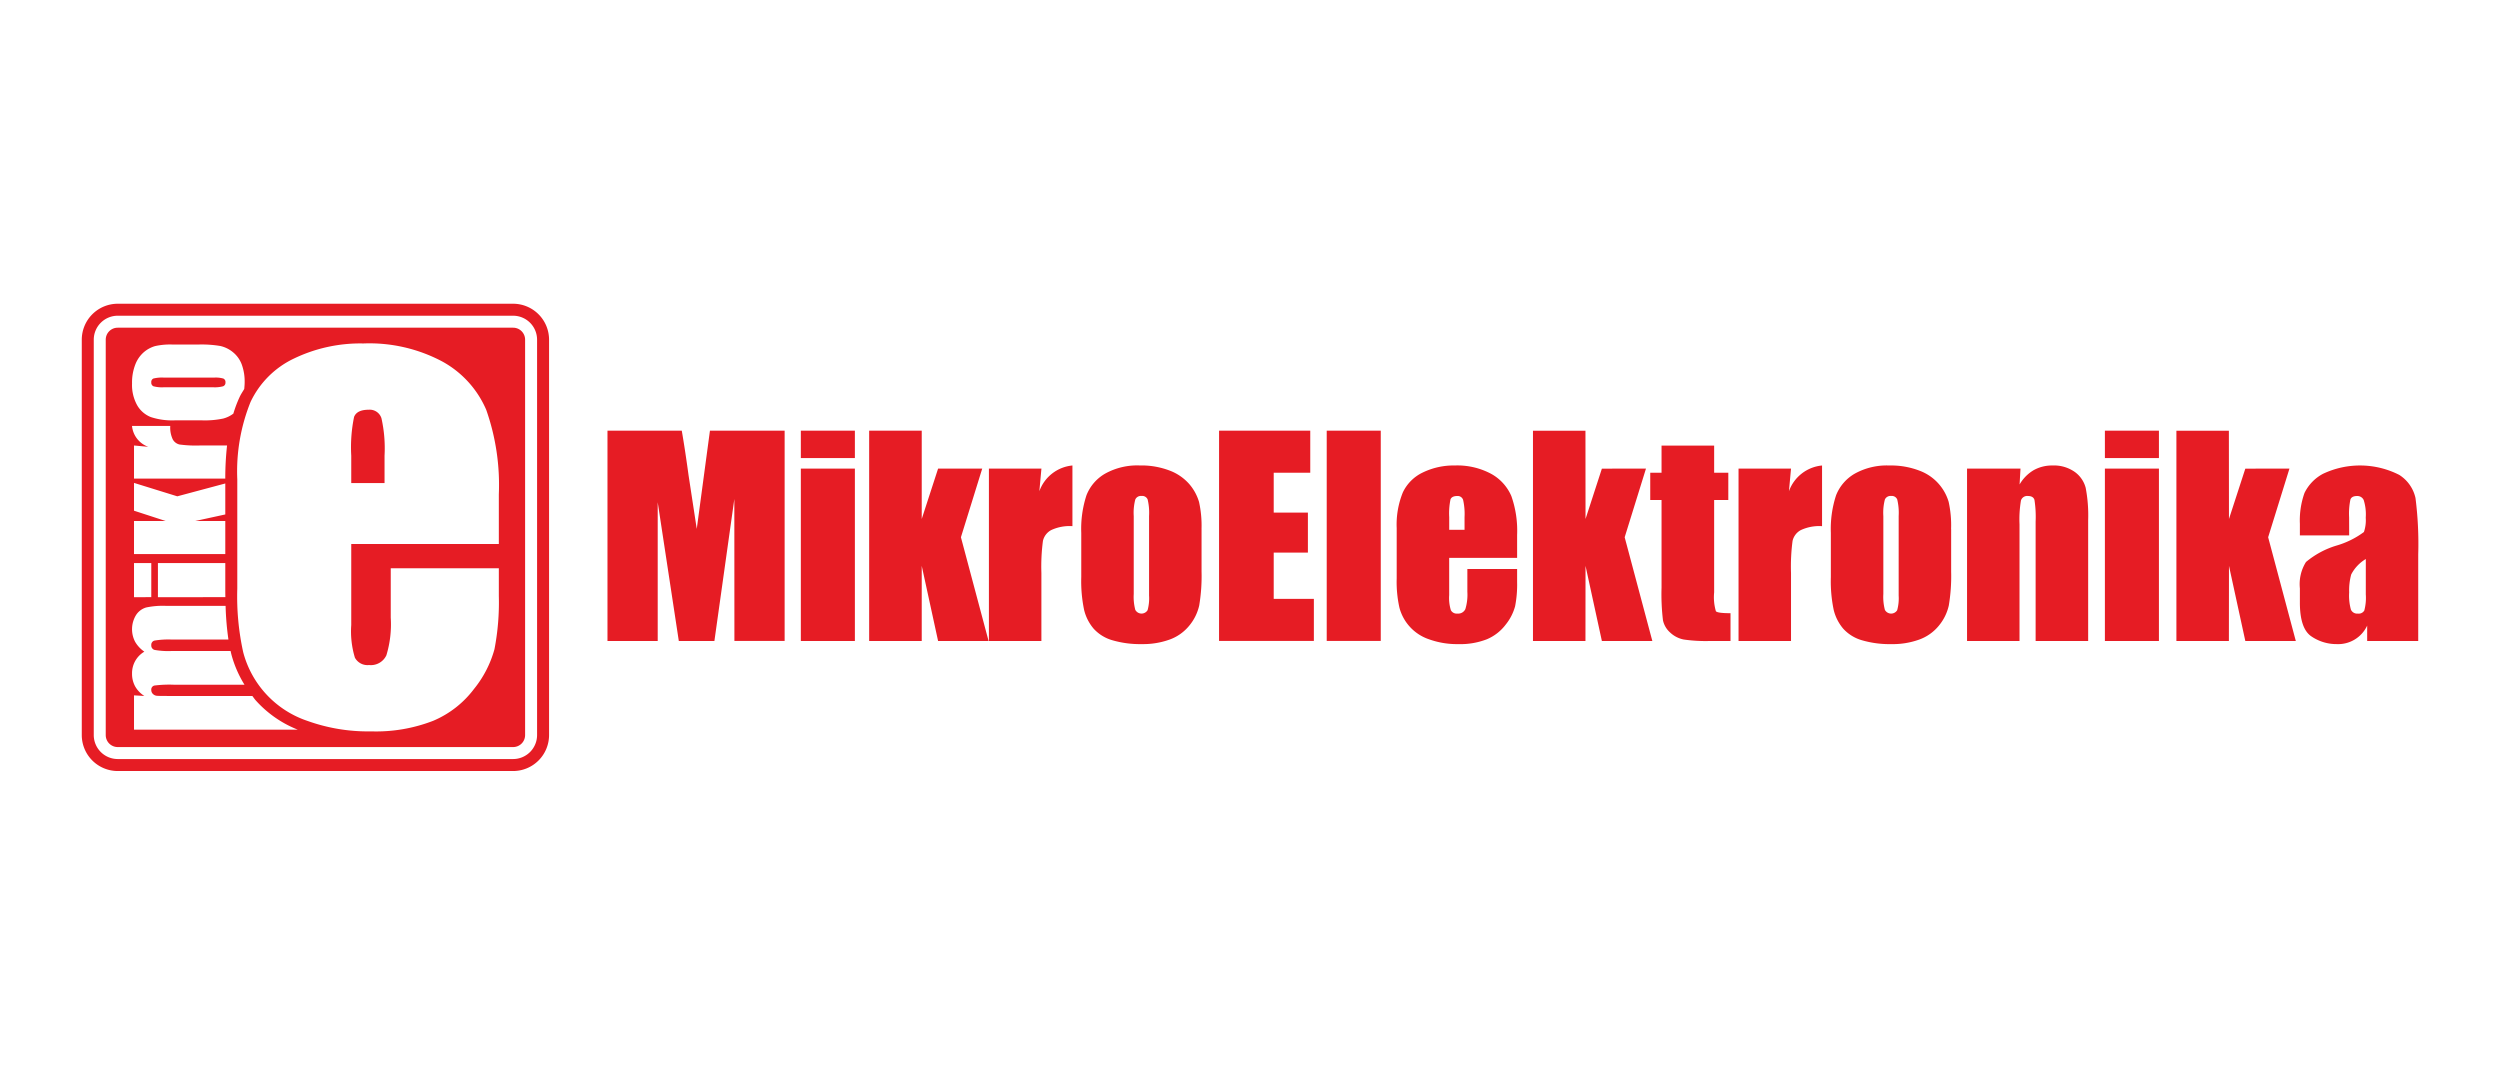 <svg xmlns="http://www.w3.org/2000/svg" width="214" height="92" viewBox="0 0 214 92"><defs><style>.a{fill:none;}.b{fill:#e61c24;}</style></defs><title>MikroElektronikaLogo</title><rect class="a" width="214" height="92"/><path class="b" d="M8.026,29.077a2.053,2.053,0,0,1,2.051-2.051H43.923a2.053,2.053,0,0,1,2.051,2.051V62.923a2.053,2.053,0,0,1-2.051,2.051H10.077a2.053,2.053,0,0,1-2.051-2.051V29.077M7,29.077V62.923A3.08,3.08,0,0,0,10.077,66H43.923A3.08,3.08,0,0,0,47,62.923V29.077A3.08,3.08,0,0,0,43.923,26H10.077A3.08,3.08,0,0,0,7,29.077Zm23.309,6.611a12.86,12.86,0,0,0-.242,3.321v2.342h2.85V39.009a11.756,11.756,0,0,0-.266-3.212,1.05,1.05,0,0,0-1.086-.724Q30.55,35.073,30.309,35.688ZM19.3,32.737a.326.326,0,0,0-.182-.333,2.362,2.362,0,0,0-.785-.081H14.037a3.1,3.1,0,0,0-.9.077.318.318,0,0,0-.187.33.331.331,0,0,0,.187.336,2.837,2.837,0,0,0,.9.084h4.2a2.73,2.73,0,0,0,.859-.084A.323.323,0,0,0,19.3,32.737ZM9.051,29.077V62.923a1.026,1.026,0,0,0,1.026,1.026H43.923a1.026,1.026,0,0,0,1.026-1.026V29.077a1.026,1.026,0,0,0-1.026-1.026H10.077A1.026,1.026,0,0,0,9.051,29.077Zm5.89,6.906a5.833,5.833,0,0,1-2.026-.28,2.33,2.33,0,0,1-1.171-1.01,3.559,3.559,0,0,1-.441-1.865,4.287,4.287,0,0,1,.283-1.637,2.649,2.649,0,0,1,.74-1.055,2.61,2.61,0,0,1,.94-.508,5.839,5.839,0,0,1,1.472-.137h2.279a9.648,9.648,0,0,1,1.841.126,2.585,2.585,0,0,1,1.093.54,2.437,2.437,0,0,1,.75,1.062,4.229,4.229,0,0,1,.242,1.49c0,.212-.019.4-.035.587-.131.225-.279.438-.391.677a10.534,10.534,0,0,0-.542,1.433,2.483,2.483,0,0,1-.873.423,7.569,7.569,0,0,1-1.777.154Zm-3.47,4.984V38.134l1.223.113A2.108,2.108,0,0,1,11.3,36.459h3.274a2.379,2.379,0,0,0,.21,1.143.885.885,0,0,0,.585.448,10.524,10.524,0,0,0,1.729.084h2.338a25.75,25.75,0,0,0-.152,2.833Zm0,6.461V44.6l2.717,0-2.717-.884v-2.38l3.705,1.149,4.109-1.1v2.652l-2.566.559,2.566,0v2.833Zm0,3.69V48.2H12.95v2.917Zm2.047,0V48.2h5.767v2.182c0,.253,0,.495.007.735ZM11.471,62.46V59.523l.885.051a2.335,2.335,0,0,1-.79-.824,2.228,2.228,0,0,1-.263-1.09,2.13,2.13,0,0,1,1.053-1.877,2.621,2.621,0,0,1-.79-.847,2.322,2.322,0,0,1,.087-2.3A1.548,1.548,0,0,1,12.512,52a6.9,6.9,0,0,1,1.651-.14h5.148a24.566,24.566,0,0,0,.243,2.886H14.71a7.288,7.288,0,0,0-1.475.085.37.37,0,0,0-.285.394.386.386,0,0,0,.281.408,6.66,6.66,0,0,0,1.479.092h5.028c.029.127.058.254.09.373a9.65,9.65,0,0,0,1.1,2.513H14.864a10.259,10.259,0,0,0-1.64.07.351.351,0,0,0-.274.386.452.452,0,0,0,.145.339.541.541,0,0,0,.35.155c.137.01.431.014.879.014H21.6c.089.115.169.234.263.346a9.55,9.55,0,0,0,3.63,2.54ZM37.88,30.955a8.567,8.567,0,0,1,3.743,4.13A19.377,19.377,0,0,1,42.7,42.317v4.251H30.067V53.5a7.723,7.723,0,0,0,.314,2.8,1.225,1.225,0,0,0,1.208.627,1.466,1.466,0,0,0,1.485-.833,9.1,9.1,0,0,0,.374-3.224V48.644H42.7v2.367a21.1,21.1,0,0,1-.374,4.564,9.3,9.3,0,0,1-1.751,3.4A8.515,8.515,0,0,1,37.083,61.7a13.509,13.509,0,0,1-5.3.906,15.345,15.345,0,0,1-5.458-.894,8.479,8.479,0,0,1-5.506-5.88,22.148,22.148,0,0,1-.507-5.446V41.037a15.894,15.894,0,0,1,1.135-6.629,7.806,7.806,0,0,1,3.719-3.719A13.1,13.1,0,0,1,31.106,29.4,13.285,13.285,0,0,1,37.88,30.955Zm29.285,5.91v18h-4.3l-.006-12.154L61.153,54.868H58.106L56.3,42.992,56.3,54.868H52v-18h6.36q.282,1.623.582,3.827l.7,4.58,1.129-8.407Zm6.013,0v2.347H68.552V36.865Zm0,3.247V54.868H68.552V40.112Zm10.9,0-1.823,5.876,2.368,8.88H80.3l-1.4-6.432,0,6.432H74.4v-18H78.9l0,7.557,1.4-4.31Zm5.068,0-.178,1.94A3.342,3.342,0,0,1,91.8,39.845v5.193a3.754,3.754,0,0,0-1.812.334,1.4,1.4,0,0,0-.712.927,16.686,16.686,0,0,0-.133,2.742v5.827H84.651V40.112Zm13.707,5.182v3.614a15.3,15.3,0,0,1-.2,2.919,4.12,4.12,0,0,1-.857,1.735,3.844,3.844,0,0,1-1.685,1.188,6.679,6.679,0,0,1-2.362.385,8.45,8.45,0,0,1-2.524-.328,3.444,3.444,0,0,1-1.608-.991,3.893,3.893,0,0,1-.816-1.6,12.083,12.083,0,0,1-.245-2.818V45.616A9.259,9.259,0,0,1,93,42.4a3.683,3.683,0,0,1,1.6-1.857,5.639,5.639,0,0,1,2.958-.7,6.768,6.768,0,0,1,2.595.45,4.192,4.192,0,0,1,1.675,1.174,4.148,4.148,0,0,1,.807,1.49A9.342,9.342,0,0,1,102.851,45.294Zm-4.493-1.112a4.914,4.914,0,0,0-.122-1.428.5.5,0,0,0-.522-.3.527.527,0,0,0-.534.3,4.491,4.491,0,0,0-.134,1.428v6.661a4.308,4.308,0,0,0,.134,1.362.607.607,0,0,0,1.051.027,3.78,3.78,0,0,0,.127-1.245Zm5.992-7.317h7.806v3.6H109.03v3.414h2.926v3.425H109.03v3.958h3.437v3.6H104.35Zm13.841,0v18h-4.626v-18Zm11.672,10.886h-5.815v3.192a3.525,3.525,0,0,0,.144,1.289.562.562,0,0,0,.556.29.678.678,0,0,0,.685-.383,4.247,4.247,0,0,0,.171-1.486V48.708h4.259V49.8a9.683,9.683,0,0,1-.173,2.1,4.274,4.274,0,0,1-.806,1.568,3.926,3.926,0,0,1-1.606,1.251,6.242,6.242,0,0,1-2.441.417,7.074,7.074,0,0,1-2.513-.412,3.909,3.909,0,0,1-2.535-2.708,10.162,10.162,0,0,1-.234-2.507v-4.3a7.328,7.328,0,0,1,.523-3.052,3.584,3.584,0,0,1,1.712-1.712,6.033,6.033,0,0,1,2.736-.6,6.125,6.125,0,0,1,3.118.717,3.949,3.949,0,0,1,1.725,1.9,8.92,8.92,0,0,1,.494,3.329Zm-4.5-2.4V44.271a5.446,5.446,0,0,0-.123-1.479.483.483,0,0,0-.5-.334c-.311,0-.5.1-.578.283a5.884,5.884,0,0,0-.111,1.53V45.35Zm15.53-5.238-1.823,5.876,2.368,8.88h-4.319l-1.4-6.432-.006,6.432h-4.493v-18h4.493l.006,7.557,1.4-4.31Zm5.836-1.968v2.324h1.212V42.8h-1.212v7.9a4.271,4.271,0,0,0,.15,1.623q.151.168,1.251.167v2.38h-1.812a13.121,13.121,0,0,1-2.191-.127,2.348,2.348,0,0,1-1.156-.591,1.949,1.949,0,0,1-.623-1.055,18.843,18.843,0,0,1-.122-2.8V42.8h-.967V40.468h.967V38.144Zm6.58,1.968-.178,1.94a3.344,3.344,0,0,1,2.835-2.207v5.193a3.757,3.757,0,0,0-1.812.334,1.4,1.4,0,0,0-.712.927,16.686,16.686,0,0,0-.133,2.742v5.827h-4.492V40.112Zm13.707,5.182v3.614a15.3,15.3,0,0,1-.2,2.919,4.129,4.129,0,0,1-.856,1.735,3.853,3.853,0,0,1-1.686,1.188,6.671,6.671,0,0,1-2.362.385,8.45,8.45,0,0,1-2.524-.328,3.449,3.449,0,0,1-1.608-.991,3.917,3.917,0,0,1-.816-1.6,11.974,11.974,0,0,1-.245-2.818V45.616a9.235,9.235,0,0,1,.445-3.213,3.7,3.7,0,0,1,1.6-1.857,5.637,5.637,0,0,1,2.958-.7,6.766,6.766,0,0,1,2.6.45,4.077,4.077,0,0,1,2.481,2.664A9.342,9.342,0,0,1,167.013,45.294Zm-4.492-1.112a4.9,4.9,0,0,0-.123-1.428.5.5,0,0,0-.522-.3.527.527,0,0,0-.534.3,4.5,4.5,0,0,0-.133,1.428v6.661a4.318,4.318,0,0,0,.133,1.362.608.608,0,0,0,1.052.027,3.809,3.809,0,0,0,.127-1.245Zm10.428-4.07-.078,1.36a3.381,3.381,0,0,1,1.195-1.22,3.2,3.2,0,0,1,1.63-.407,3.084,3.084,0,0,1,1.89.545,2.428,2.428,0,0,1,.945,1.373,12.556,12.556,0,0,1,.211,2.764V54.868H174.25V44.649a9.485,9.485,0,0,0-.1-1.857c-.067-.222-.253-.334-.556-.334a.554.554,0,0,0-.6.385,9.645,9.645,0,0,0-.123,2.051v9.974h-4.492V40.112Zm11.85-3.247v2.347h-4.625V36.865Zm0,3.247V54.868h-4.625V40.112Zm11.172,0-1.823,5.876,2.368,8.88H192.2l-1.4-6.432-.007,6.432H186.3v-18h4.492l.007,7.557,1.4-4.31Zm5.113,5.716H196.87v-.99a7,7,0,0,1,.394-2.64,3.675,3.675,0,0,1,1.585-1.641,7.4,7.4,0,0,1,6.528.094,3.142,3.142,0,0,1,1.389,1.979A30.971,30.971,0,0,1,207,47.462v7.406h-4.37V53.552a2.739,2.739,0,0,1-2.613,1.583,3.8,3.8,0,0,1-2.162-.661q-.987-.663-.985-2.9V50.364a3.555,3.555,0,0,1,.523-2.257,7.368,7.368,0,0,1,2.591-1.4,7.386,7.386,0,0,0,2.368-1.167,3.125,3.125,0,0,0,.156-1.224,4.1,4.1,0,0,0-.173-1.507.593.593,0,0,0-.572-.35q-.456,0-.567.3a5.911,5.911,0,0,0-.112,1.528Zm1.424,2.023a3.31,3.31,0,0,0-1.25,1.324,5.2,5.2,0,0,0-.174,1.534,4.433,4.433,0,0,0,.151,1.479.585.585,0,0,0,.594.334.548.548,0,0,0,.55-.263,4.168,4.168,0,0,0,.129-1.372Z"/></svg>